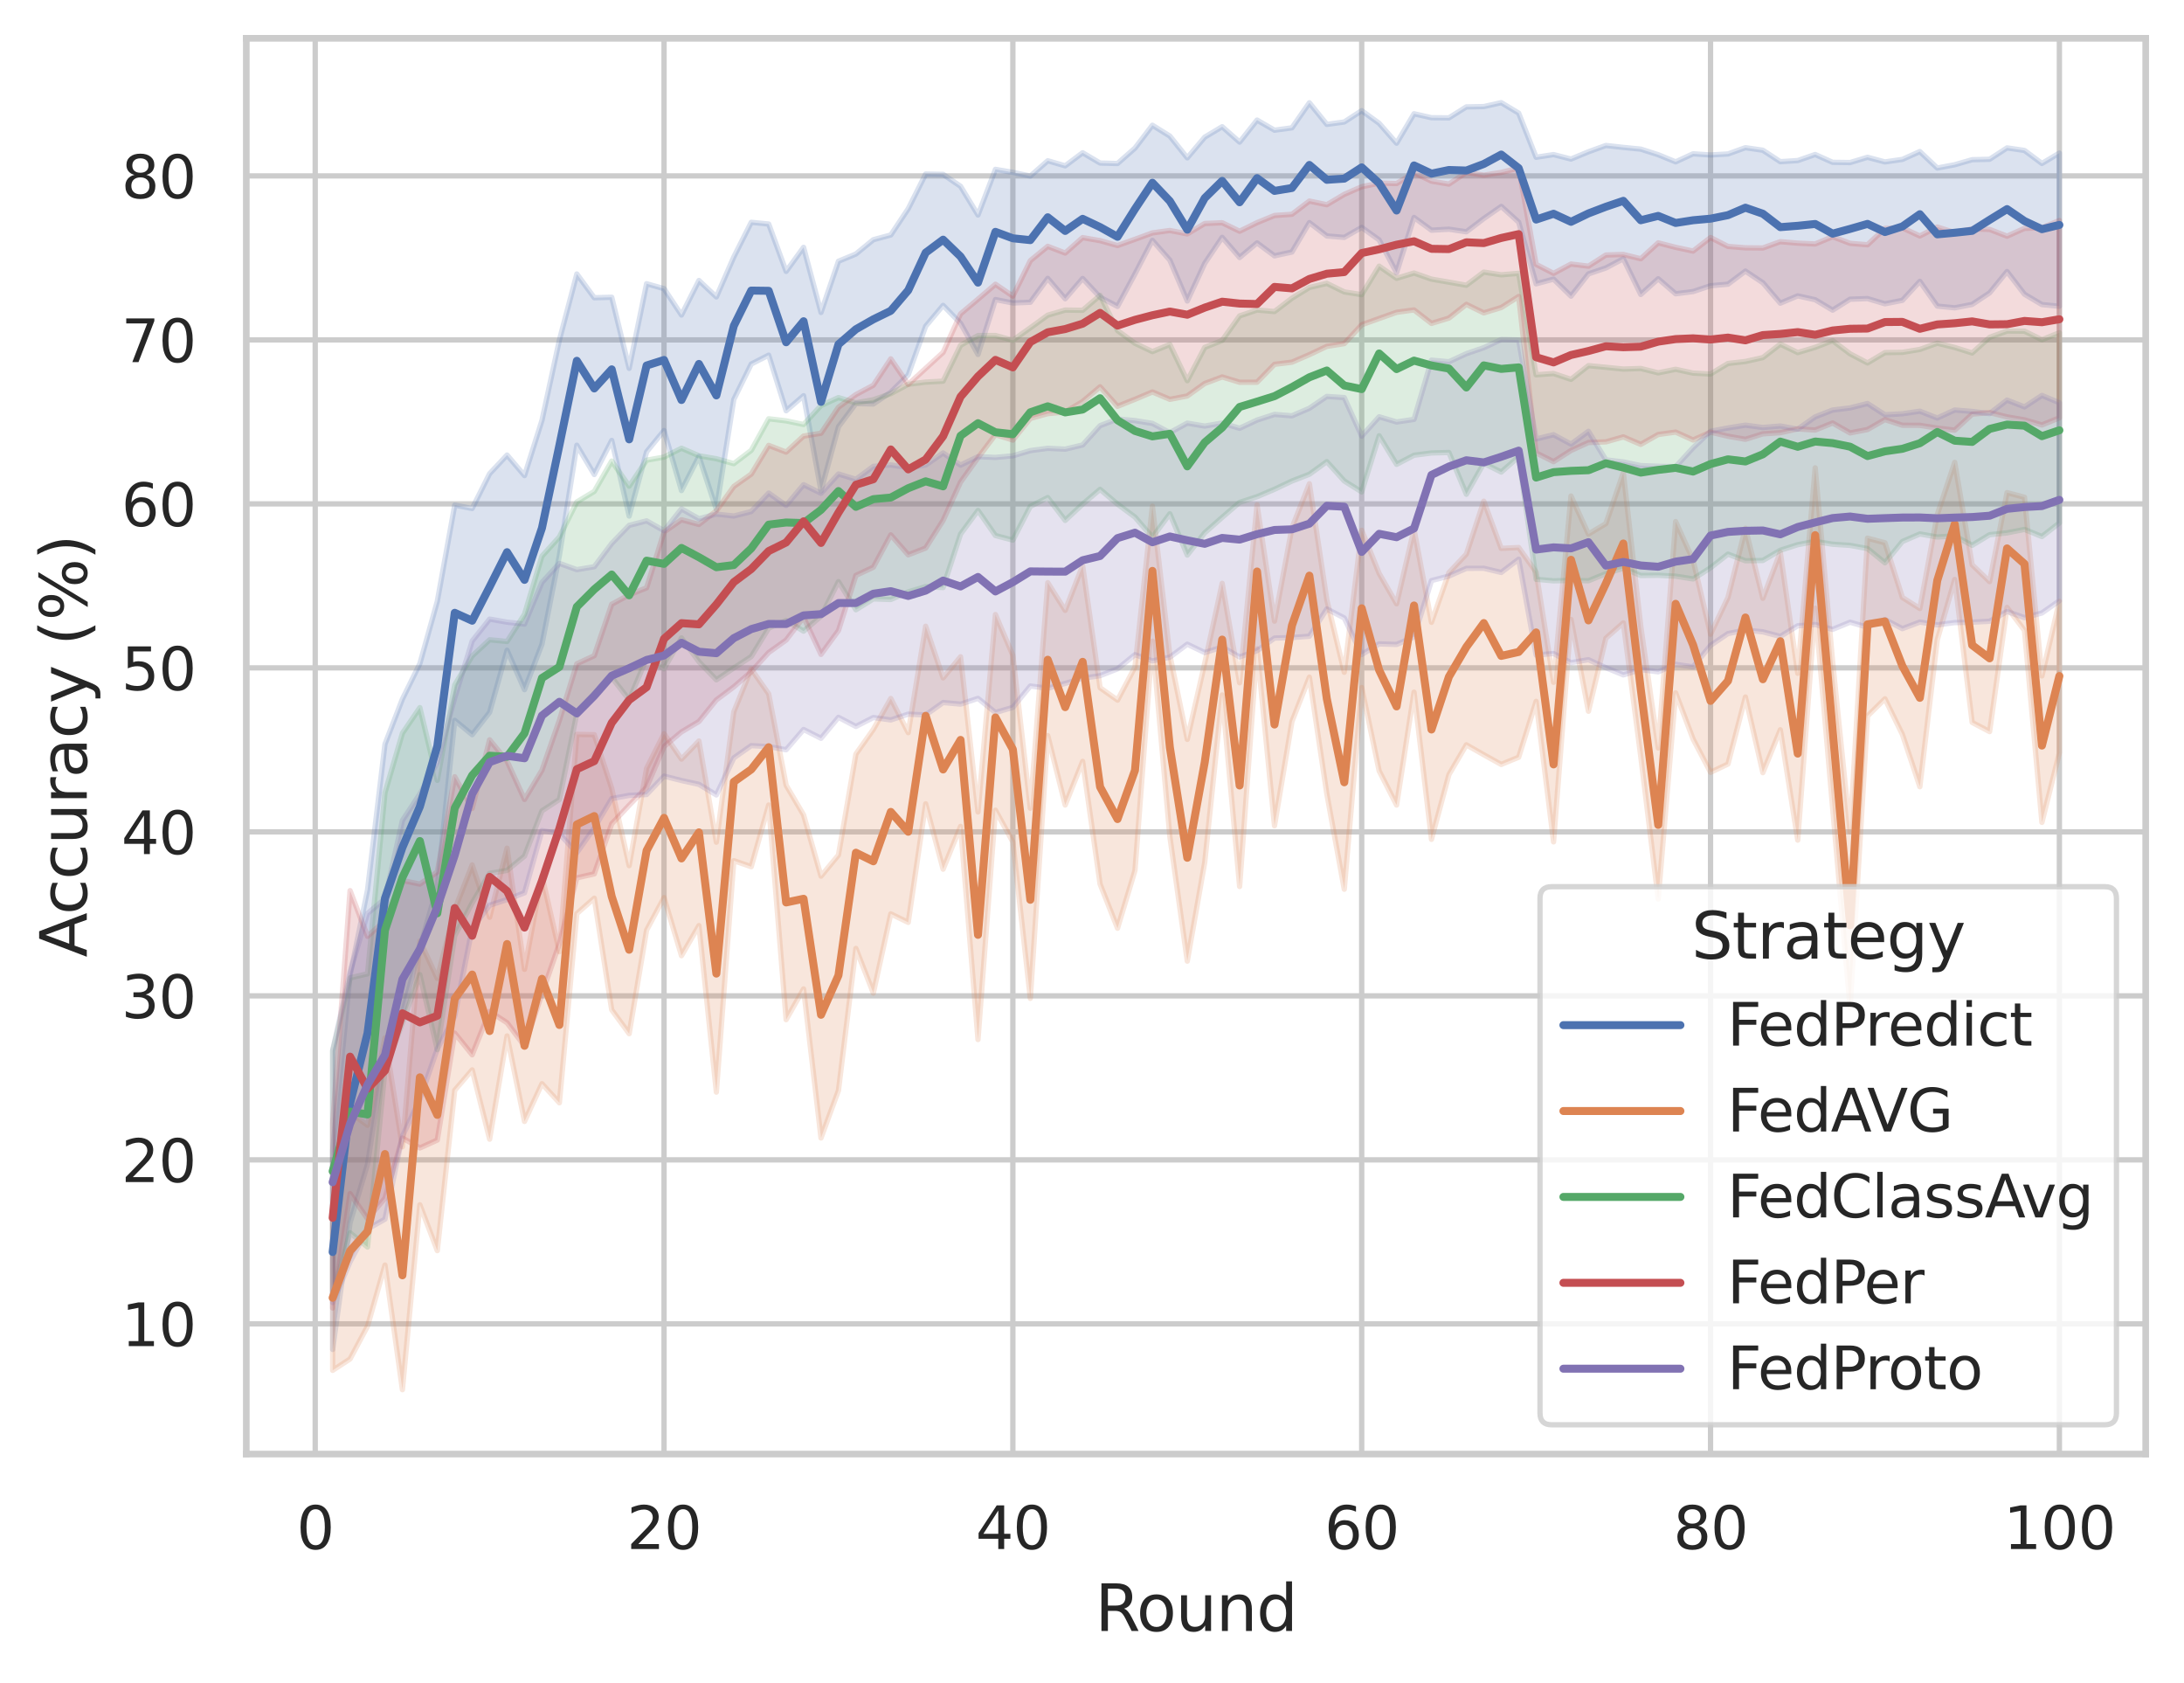 <?xml version="1.0" encoding="utf-8" standalone="no"?>
<!DOCTYPE svg PUBLIC "-//W3C//DTD SVG 1.1//EN"
  "http://www.w3.org/Graphics/SVG/1.1/DTD/svg11.dtd">
<svg xmlns:xlink="http://www.w3.org/1999/xlink" width="410.631pt" height="316.272pt" viewBox="0 0 410.631 316.272" xmlns="http://www.w3.org/2000/svg" version="1.1">
 <defs>
  <style type="text/css">*{stroke-linejoin: round; stroke-linecap: butt}</style>
 </defs>
 <g id="figure_1">
  <g id="patch_1">
   <path d="M 0 316.272 
L 410.631 316.272 
L 410.631 0 
L 0 0 
z
" style="fill: #ffffff"/>
  </g>
  <g id="axes_1">
   <g id="patch_2">
    <path d="M 46.311 273.312 
L 403.431 273.312 
L 403.431 7.2 
L 46.311 7.2 
z
" style="fill: #ffffff"/>
   </g>
   <g id="matplotlib.axis_1">
    <g id="xtick_1">
     <g id="line2d_1">
      <path d="M 59.265 273.312 
L 59.265 7.2 
" clip-path="url(#pcb4dbfb483)" style="fill: none; stroke: #cccccc; stroke-linecap: round"/>
     </g>
     <g id="text_1">
      <!-- 0 -->
      <g style="fill: #262626" transform="translate(55.765 291.17) scale(0.11 -0.11)">
       <defs>
        <path id="DejaVuSans-30" d="M 2034 4250 
Q 1547 4250 1301 3770 
Q 1056 3291 1056 2328 
Q 1056 1369 1301 889 
Q 1547 409 2034 409 
Q 2525 409 2770 889 
Q 3016 1369 3016 2328 
Q 3016 3291 2770 3770 
Q 2525 4250 2034 4250 
z
M 2034 4750 
Q 2819 4750 3233 4129 
Q 3647 3509 3647 2328 
Q 3647 1150 3233 529 
Q 2819 -91 2034 -91 
Q 1250 -91 836 529 
Q 422 1150 422 2328 
Q 422 3509 836 4129 
Q 1250 4750 2034 4750 
z
" transform="scale(0.016)"/>
       </defs>
       <use xlink:href="#DejaVuSans-30"/>
      </g>
     </g>
    </g>
    <g id="xtick_2">
     <g id="line2d_2">
      <path d="M 124.851 273.312 
L 124.851 7.2 
" clip-path="url(#pcb4dbfb483)" style="fill: none; stroke: #cccccc; stroke-linecap: round"/>
     </g>
     <g id="text_2">
      <!-- 20 -->
      <g style="fill: #262626" transform="translate(117.853 291.17) scale(0.11 -0.11)">
       <defs>
        <path id="DejaVuSans-32" d="M 1228 531 
L 3431 531 
L 3431 0 
L 469 0 
L 469 531 
Q 828 903 1448 1529 
Q 2069 2156 2228 2338 
Q 2531 2678 2651 2914 
Q 2772 3150 2772 3378 
Q 2772 3750 2511 3984 
Q 2250 4219 1831 4219 
Q 1534 4219 1204 4116 
Q 875 4013 500 3803 
L 500 4441 
Q 881 4594 1212 4672 
Q 1544 4750 1819 4750 
Q 2544 4750 2975 4387 
Q 3406 4025 3406 3419 
Q 3406 3131 3298 2873 
Q 3191 2616 2906 2266 
Q 2828 2175 2409 1742 
Q 1991 1309 1228 531 
z
" transform="scale(0.016)"/>
       </defs>
       <use xlink:href="#DejaVuSans-32"/>
       <use xlink:href="#DejaVuSans-30" x="63.623"/>
      </g>
     </g>
    </g>
    <g id="xtick_3">
     <g id="line2d_3">
      <path d="M 190.438 273.312 
L 190.438 7.2 
" clip-path="url(#pcb4dbfb483)" style="fill: none; stroke: #cccccc; stroke-linecap: round"/>
     </g>
     <g id="text_3">
      <!-- 40 -->
      <g style="fill: #262626" transform="translate(183.439 291.17) scale(0.11 -0.11)">
       <defs>
        <path id="DejaVuSans-34" d="M 2419 4116 
L 825 1625 
L 2419 1625 
L 2419 4116 
z
M 2253 4666 
L 3047 4666 
L 3047 1625 
L 3713 1625 
L 3713 1100 
L 3047 1100 
L 3047 0 
L 2419 0 
L 2419 1100 
L 313 1100 
L 313 1709 
L 2253 4666 
z
" transform="scale(0.016)"/>
       </defs>
       <use xlink:href="#DejaVuSans-34"/>
       <use xlink:href="#DejaVuSans-30" x="63.623"/>
      </g>
     </g>
    </g>
    <g id="xtick_4">
     <g id="line2d_4">
      <path d="M 256.025 273.312 
L 256.025 7.2 
" clip-path="url(#pcb4dbfb483)" style="fill: none; stroke: #cccccc; stroke-linecap: round"/>
     </g>
     <g id="text_4">
      <!-- 60 -->
      <g style="fill: #262626" transform="translate(249.026 291.17) scale(0.11 -0.11)">
       <defs>
        <path id="DejaVuSans-36" d="M 2113 2584 
Q 1688 2584 1439 2293 
Q 1191 2003 1191 1497 
Q 1191 994 1439 701 
Q 1688 409 2113 409 
Q 2538 409 2786 701 
Q 3034 994 3034 1497 
Q 3034 2003 2786 2293 
Q 2538 2584 2113 2584 
z
M 3366 4563 
L 3366 3988 
Q 3128 4100 2886 4159 
Q 2644 4219 2406 4219 
Q 1781 4219 1451 3797 
Q 1122 3375 1075 2522 
Q 1259 2794 1537 2939 
Q 1816 3084 2150 3084 
Q 2853 3084 3261 2657 
Q 3669 2231 3669 1497 
Q 3669 778 3244 343 
Q 2819 -91 2113 -91 
Q 1303 -91 875 529 
Q 447 1150 447 2328 
Q 447 3434 972 4092 
Q 1497 4750 2381 4750 
Q 2619 4750 2861 4703 
Q 3103 4656 3366 4563 
z
" transform="scale(0.016)"/>
       </defs>
       <use xlink:href="#DejaVuSans-36"/>
       <use xlink:href="#DejaVuSans-30" x="63.623"/>
      </g>
     </g>
    </g>
    <g id="xtick_5">
     <g id="line2d_5">
      <path d="M 321.612 273.312 
L 321.612 7.2 
" clip-path="url(#pcb4dbfb483)" style="fill: none; stroke: #cccccc; stroke-linecap: round"/>
     </g>
     <g id="text_5">
      <!-- 80 -->
      <g style="fill: #262626" transform="translate(314.613 291.17) scale(0.11 -0.11)">
       <defs>
        <path id="DejaVuSans-38" d="M 2034 2216 
Q 1584 2216 1326 1975 
Q 1069 1734 1069 1313 
Q 1069 891 1326 650 
Q 1584 409 2034 409 
Q 2484 409 2743 651 
Q 3003 894 3003 1313 
Q 3003 1734 2745 1975 
Q 2488 2216 2034 2216 
z
M 1403 2484 
Q 997 2584 770 2862 
Q 544 3141 544 3541 
Q 544 4100 942 4425 
Q 1341 4750 2034 4750 
Q 2731 4750 3128 4425 
Q 3525 4100 3525 3541 
Q 3525 3141 3298 2862 
Q 3072 2584 2669 2484 
Q 3125 2378 3379 2068 
Q 3634 1759 3634 1313 
Q 3634 634 3220 271 
Q 2806 -91 2034 -91 
Q 1263 -91 848 271 
Q 434 634 434 1313 
Q 434 1759 690 2068 
Q 947 2378 1403 2484 
z
M 1172 3481 
Q 1172 3119 1398 2916 
Q 1625 2713 2034 2713 
Q 2441 2713 2670 2916 
Q 2900 3119 2900 3481 
Q 2900 3844 2670 4047 
Q 2441 4250 2034 4250 
Q 1625 4250 1398 4047 
Q 1172 3844 1172 3481 
z
" transform="scale(0.016)"/>
       </defs>
       <use xlink:href="#DejaVuSans-38"/>
       <use xlink:href="#DejaVuSans-30" x="63.623"/>
      </g>
     </g>
    </g>
    <g id="xtick_6">
     <g id="line2d_6">
      <path d="M 387.199 273.312 
L 387.199 7.2 
" clip-path="url(#pcb4dbfb483)" style="fill: none; stroke: #cccccc; stroke-linecap: round"/>
     </g>
     <g id="text_6">
      <!-- 100 -->
      <g style="fill: #262626" transform="translate(376.7 291.17) scale(0.11 -0.11)">
       <defs>
        <path id="DejaVuSans-31" d="M 794 531 
L 1825 531 
L 1825 4091 
L 703 3866 
L 703 4441 
L 1819 4666 
L 2450 4666 
L 2450 531 
L 3481 531 
L 3481 0 
L 794 0 
L 794 531 
z
" transform="scale(0.016)"/>
       </defs>
       <use xlink:href="#DejaVuSans-31"/>
       <use xlink:href="#DejaVuSans-30" x="63.623"/>
       <use xlink:href="#DejaVuSans-30" x="127.246"/>
      </g>
     </g>
    </g>
    <g id="text_7">
     <!-- Round -->
     <g style="fill: #262626" transform="translate(205.887 306.576) scale(0.12 -0.12)">
      <defs>
       <path id="DejaVuSans-52" d="M 2841 2188 
Q 3044 2119 3236 1894 
Q 3428 1669 3622 1275 
L 4263 0 
L 3584 0 
L 2988 1197 
Q 2756 1666 2539 1819 
Q 2322 1972 1947 1972 
L 1259 1972 
L 1259 0 
L 628 0 
L 628 4666 
L 2053 4666 
Q 2853 4666 3247 4331 
Q 3641 3997 3641 3322 
Q 3641 2881 3436 2590 
Q 3231 2300 2841 2188 
z
M 1259 4147 
L 1259 2491 
L 2053 2491 
Q 2509 2491 2742 2702 
Q 2975 2913 2975 3322 
Q 2975 3731 2742 3939 
Q 2509 4147 2053 4147 
L 1259 4147 
z
" transform="scale(0.016)"/>
       <path id="DejaVuSans-6f" d="M 1959 3097 
Q 1497 3097 1228 2736 
Q 959 2375 959 1747 
Q 959 1119 1226 758 
Q 1494 397 1959 397 
Q 2419 397 2687 759 
Q 2956 1122 2956 1747 
Q 2956 2369 2687 2733 
Q 2419 3097 1959 3097 
z
M 1959 3584 
Q 2709 3584 3137 3096 
Q 3566 2609 3566 1747 
Q 3566 888 3137 398 
Q 2709 -91 1959 -91 
Q 1206 -91 779 398 
Q 353 888 353 1747 
Q 353 2609 779 3096 
Q 1206 3584 1959 3584 
z
" transform="scale(0.016)"/>
       <path id="DejaVuSans-75" d="M 544 1381 
L 544 3500 
L 1119 3500 
L 1119 1403 
Q 1119 906 1312 657 
Q 1506 409 1894 409 
Q 2359 409 2629 706 
Q 2900 1003 2900 1516 
L 2900 3500 
L 3475 3500 
L 3475 0 
L 2900 0 
L 2900 538 
Q 2691 219 2414 64 
Q 2138 -91 1772 -91 
Q 1169 -91 856 284 
Q 544 659 544 1381 
z
M 1991 3584 
L 1991 3584 
z
" transform="scale(0.016)"/>
       <path id="DejaVuSans-6e" d="M 3513 2113 
L 3513 0 
L 2938 0 
L 2938 2094 
Q 2938 2591 2744 2837 
Q 2550 3084 2163 3084 
Q 1697 3084 1428 2787 
Q 1159 2491 1159 1978 
L 1159 0 
L 581 0 
L 581 3500 
L 1159 3500 
L 1159 2956 
Q 1366 3272 1645 3428 
Q 1925 3584 2291 3584 
Q 2894 3584 3203 3211 
Q 3513 2838 3513 2113 
z
" transform="scale(0.016)"/>
       <path id="DejaVuSans-64" d="M 2906 2969 
L 2906 4863 
L 3481 4863 
L 3481 0 
L 2906 0 
L 2906 525 
Q 2725 213 2448 61 
Q 2172 -91 1784 -91 
Q 1150 -91 751 415 
Q 353 922 353 1747 
Q 353 2572 751 3078 
Q 1150 3584 1784 3584 
Q 2172 3584 2448 3432 
Q 2725 3281 2906 2969 
z
M 947 1747 
Q 947 1113 1208 752 
Q 1469 391 1925 391 
Q 2381 391 2643 752 
Q 2906 1113 2906 1747 
Q 2906 2381 2643 2742 
Q 2381 3103 1925 3103 
Q 1469 3103 1208 2742 
Q 947 2381 947 1747 
z
" transform="scale(0.016)"/>
      </defs>
      <use xlink:href="#DejaVuSans-52"/>
      <use xlink:href="#DejaVuSans-6f" x="64.982"/>
      <use xlink:href="#DejaVuSans-75" x="126.164"/>
      <use xlink:href="#DejaVuSans-6e" x="189.543"/>
      <use xlink:href="#DejaVuSans-64" x="252.922"/>
     </g>
    </g>
   </g>
   <g id="matplotlib.axis_2">
    <g id="ytick_1">
     <g id="line2d_7">
      <path d="M 46.311 248.841 
L 403.431 248.841 
" clip-path="url(#pcb4dbfb483)" style="fill: none; stroke: #cccccc; stroke-linecap: round"/>
     </g>
     <g id="text_8">
      <!-- 10 -->
      <g style="fill: #262626" transform="translate(22.814 253.02) scale(0.11 -0.11)">
       <use xlink:href="#DejaVuSans-31"/>
       <use xlink:href="#DejaVuSans-30" x="63.623"/>
      </g>
     </g>
    </g>
    <g id="ytick_2">
     <g id="line2d_8">
      <path d="M 46.311 218.016 
L 403.431 218.016 
" clip-path="url(#pcb4dbfb483)" style="fill: none; stroke: #cccccc; stroke-linecap: round"/>
     </g>
     <g id="text_9">
      <!-- 20 -->
      <g style="fill: #262626" transform="translate(22.814 222.195) scale(0.11 -0.11)">
       <use xlink:href="#DejaVuSans-32"/>
       <use xlink:href="#DejaVuSans-30" x="63.623"/>
      </g>
     </g>
    </g>
    <g id="ytick_3">
     <g id="line2d_9">
      <path d="M 46.311 187.191 
L 403.431 187.191 
" clip-path="url(#pcb4dbfb483)" style="fill: none; stroke: #cccccc; stroke-linecap: round"/>
     </g>
     <g id="text_10">
      <!-- 30 -->
      <g style="fill: #262626" transform="translate(22.814 191.37) scale(0.11 -0.11)">
       <defs>
        <path id="DejaVuSans-33" d="M 2597 2516 
Q 3050 2419 3304 2112 
Q 3559 1806 3559 1356 
Q 3559 666 3084 287 
Q 2609 -91 1734 -91 
Q 1441 -91 1130 -33 
Q 819 25 488 141 
L 488 750 
Q 750 597 1062 519 
Q 1375 441 1716 441 
Q 2309 441 2620 675 
Q 2931 909 2931 1356 
Q 2931 1769 2642 2001 
Q 2353 2234 1838 2234 
L 1294 2234 
L 1294 2753 
L 1863 2753 
Q 2328 2753 2575 2939 
Q 2822 3125 2822 3475 
Q 2822 3834 2567 4026 
Q 2313 4219 1838 4219 
Q 1578 4219 1281 4162 
Q 984 4106 628 3988 
L 628 4550 
Q 988 4650 1302 4700 
Q 1616 4750 1894 4750 
Q 2613 4750 3031 4423 
Q 3450 4097 3450 3541 
Q 3450 3153 3228 2886 
Q 3006 2619 2597 2516 
z
" transform="scale(0.016)"/>
       </defs>
       <use xlink:href="#DejaVuSans-33"/>
       <use xlink:href="#DejaVuSans-30" x="63.623"/>
      </g>
     </g>
    </g>
    <g id="ytick_4">
     <g id="line2d_10">
      <path d="M 46.311 156.366 
L 403.431 156.366 
" clip-path="url(#pcb4dbfb483)" style="fill: none; stroke: #cccccc; stroke-linecap: round"/>
     </g>
     <g id="text_11">
      <!-- 40 -->
      <g style="fill: #262626" transform="translate(22.814 160.545) scale(0.11 -0.11)">
       <use xlink:href="#DejaVuSans-34"/>
       <use xlink:href="#DejaVuSans-30" x="63.623"/>
      </g>
     </g>
    </g>
    <g id="ytick_5">
     <g id="line2d_11">
      <path d="M 46.311 125.541 
L 403.431 125.541 
" clip-path="url(#pcb4dbfb483)" style="fill: none; stroke: #cccccc; stroke-linecap: round"/>
     </g>
     <g id="text_12">
      <!-- 50 -->
      <g style="fill: #262626" transform="translate(22.814 129.72) scale(0.11 -0.11)">
       <defs>
        <path id="DejaVuSans-35" d="M 691 4666 
L 3169 4666 
L 3169 4134 
L 1269 4134 
L 1269 2991 
Q 1406 3038 1543 3061 
Q 1681 3084 1819 3084 
Q 2600 3084 3056 2656 
Q 3513 2228 3513 1497 
Q 3513 744 3044 326 
Q 2575 -91 1722 -91 
Q 1428 -91 1123 -41 
Q 819 9 494 109 
L 494 744 
Q 775 591 1075 516 
Q 1375 441 1709 441 
Q 2250 441 2565 725 
Q 2881 1009 2881 1497 
Q 2881 1984 2565 2268 
Q 2250 2553 1709 2553 
Q 1456 2553 1204 2497 
Q 953 2441 691 2322 
L 691 4666 
z
" transform="scale(0.016)"/>
       </defs>
       <use xlink:href="#DejaVuSans-35"/>
       <use xlink:href="#DejaVuSans-30" x="63.623"/>
      </g>
     </g>
    </g>
    <g id="ytick_6">
     <g id="line2d_12">
      <path d="M 46.311 94.716 
L 403.431 94.716 
" clip-path="url(#pcb4dbfb483)" style="fill: none; stroke: #cccccc; stroke-linecap: round"/>
     </g>
     <g id="text_13">
      <!-- 60 -->
      <g style="fill: #262626" transform="translate(22.814 98.895) scale(0.11 -0.11)">
       <use xlink:href="#DejaVuSans-36"/>
       <use xlink:href="#DejaVuSans-30" x="63.623"/>
      </g>
     </g>
    </g>
    <g id="ytick_7">
     <g id="line2d_13">
      <path d="M 46.311 63.891 
L 403.431 63.891 
" clip-path="url(#pcb4dbfb483)" style="fill: none; stroke: #cccccc; stroke-linecap: round"/>
     </g>
     <g id="text_14">
      <!-- 70 -->
      <g style="fill: #262626" transform="translate(22.814 68.07) scale(0.11 -0.11)">
       <defs>
        <path id="DejaVuSans-37" d="M 525 4666 
L 3525 4666 
L 3525 4397 
L 1831 0 
L 1172 0 
L 2766 4134 
L 525 4134 
L 525 4666 
z
" transform="scale(0.016)"/>
       </defs>
       <use xlink:href="#DejaVuSans-37"/>
       <use xlink:href="#DejaVuSans-30" x="63.623"/>
      </g>
     </g>
    </g>
    <g id="ytick_8">
     <g id="line2d_14">
      <path d="M 46.311 33.066 
L 403.431 33.066 
" clip-path="url(#pcb4dbfb483)" style="fill: none; stroke: #cccccc; stroke-linecap: round"/>
     </g>
     <g id="text_15">
      <!-- 80 -->
      <g style="fill: #262626" transform="translate(22.814 37.245) scale(0.11 -0.11)">
       <use xlink:href="#DejaVuSans-38"/>
       <use xlink:href="#DejaVuSans-30" x="63.623"/>
      </g>
     </g>
    </g>
    <g id="text_16">
     <!-- Accuracy (%) -->
     <g style="fill: #262626" transform="translate(16.318 179.939) rotate(-90) scale(0.12 -0.12)">
      <defs>
       <path id="DejaVuSans-41" d="M 2188 4044 
L 1331 1722 
L 3047 1722 
L 2188 4044 
z
M 1831 4666 
L 2547 4666 
L 4325 0 
L 3669 0 
L 3244 1197 
L 1141 1197 
L 716 0 
L 50 0 
L 1831 4666 
z
" transform="scale(0.016)"/>
       <path id="DejaVuSans-63" d="M 3122 3366 
L 3122 2828 
Q 2878 2963 2633 3030 
Q 2388 3097 2138 3097 
Q 1578 3097 1268 2742 
Q 959 2388 959 1747 
Q 959 1106 1268 751 
Q 1578 397 2138 397 
Q 2388 397 2633 464 
Q 2878 531 3122 666 
L 3122 134 
Q 2881 22 2623 -34 
Q 2366 -91 2075 -91 
Q 1284 -91 818 406 
Q 353 903 353 1747 
Q 353 2603 823 3093 
Q 1294 3584 2113 3584 
Q 2378 3584 2631 3529 
Q 2884 3475 3122 3366 
z
" transform="scale(0.016)"/>
       <path id="DejaVuSans-72" d="M 2631 2963 
Q 2534 3019 2420 3045 
Q 2306 3072 2169 3072 
Q 1681 3072 1420 2755 
Q 1159 2438 1159 1844 
L 1159 0 
L 581 0 
L 581 3500 
L 1159 3500 
L 1159 2956 
Q 1341 3275 1631 3429 
Q 1922 3584 2338 3584 
Q 2397 3584 2469 3576 
Q 2541 3569 2628 3553 
L 2631 2963 
z
" transform="scale(0.016)"/>
       <path id="DejaVuSans-61" d="M 2194 1759 
Q 1497 1759 1228 1600 
Q 959 1441 959 1056 
Q 959 750 1161 570 
Q 1363 391 1709 391 
Q 2188 391 2477 730 
Q 2766 1069 2766 1631 
L 2766 1759 
L 2194 1759 
z
M 3341 1997 
L 3341 0 
L 2766 0 
L 2766 531 
Q 2569 213 2275 61 
Q 1981 -91 1556 -91 
Q 1019 -91 701 211 
Q 384 513 384 1019 
Q 384 1609 779 1909 
Q 1175 2209 1959 2209 
L 2766 2209 
L 2766 2266 
Q 2766 2663 2505 2880 
Q 2244 3097 1772 3097 
Q 1472 3097 1187 3025 
Q 903 2953 641 2809 
L 641 3341 
Q 956 3463 1253 3523 
Q 1550 3584 1831 3584 
Q 2591 3584 2966 3190 
Q 3341 2797 3341 1997 
z
" transform="scale(0.016)"/>
       <path id="DejaVuSans-79" d="M 2059 -325 
Q 1816 -950 1584 -1140 
Q 1353 -1331 966 -1331 
L 506 -1331 
L 506 -850 
L 844 -850 
Q 1081 -850 1212 -737 
Q 1344 -625 1503 -206 
L 1606 56 
L 191 3500 
L 800 3500 
L 1894 763 
L 2988 3500 
L 3597 3500 
L 2059 -325 
z
" transform="scale(0.016)"/>
       <path id="DejaVuSans-20" transform="scale(0.016)"/>
       <path id="DejaVuSans-28" d="M 1984 4856 
Q 1566 4138 1362 3434 
Q 1159 2731 1159 2009 
Q 1159 1288 1364 580 
Q 1569 -128 1984 -844 
L 1484 -844 
Q 1016 -109 783 600 
Q 550 1309 550 2009 
Q 550 2706 781 3412 
Q 1013 4119 1484 4856 
L 1984 4856 
z
" transform="scale(0.016)"/>
       <path id="DejaVuSans-25" d="M 4653 2053 
Q 4381 2053 4226 1822 
Q 4072 1591 4072 1178 
Q 4072 772 4226 539 
Q 4381 306 4653 306 
Q 4919 306 5073 539 
Q 5228 772 5228 1178 
Q 5228 1588 5073 1820 
Q 4919 2053 4653 2053 
z
M 4653 2450 
Q 5147 2450 5437 2106 
Q 5728 1763 5728 1178 
Q 5728 594 5436 251 
Q 5144 -91 4653 -91 
Q 4153 -91 3862 251 
Q 3572 594 3572 1178 
Q 3572 1766 3864 2108 
Q 4156 2450 4653 2450 
z
M 1428 4353 
Q 1159 4353 1004 4120 
Q 850 3888 850 3481 
Q 850 3069 1003 2837 
Q 1156 2606 1428 2606 
Q 1700 2606 1854 2837 
Q 2009 3069 2009 3481 
Q 2009 3884 1853 4118 
Q 1697 4353 1428 4353 
z
M 4250 4750 
L 4750 4750 
L 1831 -91 
L 1331 -91 
L 4250 4750 
z
M 1428 4750 
Q 1922 4750 2215 4408 
Q 2509 4066 2509 3481 
Q 2509 2891 2217 2550 
Q 1925 2209 1428 2209 
Q 931 2209 642 2551 
Q 353 2894 353 3481 
Q 353 4063 643 4406 
Q 934 4750 1428 4750 
z
" transform="scale(0.016)"/>
       <path id="DejaVuSans-29" d="M 513 4856 
L 1013 4856 
Q 1481 4119 1714 3412 
Q 1947 2706 1947 2009 
Q 1947 1309 1714 600 
Q 1481 -109 1013 -844 
L 513 -844 
Q 928 -128 1133 580 
Q 1338 1288 1338 2009 
Q 1338 2731 1133 3434 
Q 928 4138 513 4856 
z
" transform="scale(0.016)"/>
      </defs>
      <use xlink:href="#DejaVuSans-41"/>
      <use xlink:href="#DejaVuSans-63" x="66.658"/>
      <use xlink:href="#DejaVuSans-63" x="121.639"/>
      <use xlink:href="#DejaVuSans-75" x="176.619"/>
      <use xlink:href="#DejaVuSans-72" x="239.998"/>
      <use xlink:href="#DejaVuSans-61" x="281.111"/>
      <use xlink:href="#DejaVuSans-63" x="342.391"/>
      <use xlink:href="#DejaVuSans-79" x="397.371"/>
      <use xlink:href="#DejaVuSans-20" x="456.551"/>
      <use xlink:href="#DejaVuSans-28" x="488.338"/>
      <use xlink:href="#DejaVuSans-25" x="527.352"/>
      <use xlink:href="#DejaVuSans-29" x="622.371"/>
     </g>
    </g>
   </g>
   <g id="PolyCollection_1">
    <defs>
     <path id="mcda845540e" d="M 62.544 -99.961 
L 62.544 -62.615 
L 65.823 -86.44 
L 69.103 -97.456 
L 72.382 -118.612 
L 75.661 -125.787 
L 78.941 -138.194 
L 82.22 -149.634 
L 85.499 -180.871 
L 88.779 -178.177 
L 92.058 -182.384 
L 95.337 -194.047 
L 98.617 -186.638 
L 101.896 -195.184 
L 105.175 -211.832 
L 108.455 -232.587 
L 111.734 -227.081 
L 115.013 -233.489 
L 118.293 -219.268 
L 121.572 -231.343 
L 124.851 -235.348 
L 128.131 -224.06 
L 131.41 -230.483 
L 134.689 -220.528 
L 137.969 -241.185 
L 141.248 -247.845 
L 144.527 -249.515 
L 147.807 -239.063 
L 151.086 -241.892 
L 154.365 -224.018 
L 157.645 -236.046 
L 160.924 -240.418 
L 164.203 -240.338 
L 167.483 -242.553 
L 170.762 -245.811 
L 174.041 -254.955 
L 177.321 -258.868 
L 180.6 -255.504 
L 183.88 -249.643 
L 187.159 -259.963 
L 190.438 -259.321 
L 193.718 -259.457 
L 196.997 -263.944 
L 200.276 -260.116 
L 203.556 -263.928 
L 206.835 -260.41 
L 210.114 -258.677 
L 213.394 -264.787 
L 216.673 -271.091 
L 219.952 -267.371 
L 223.232 -259.691 
L 226.511 -266.775 
L 229.79 -271.653 
L 233.07 -267.868 
L 236.349 -270.618 
L 239.628 -268.18 
L 242.908 -268.9 
L 246.187 -274.431 
L 249.466 -271.919 
L 252.746 -271.648 
L 256.025 -273.527 
L 259.304 -271.179 
L 262.584 -265.018 
L 265.863 -275.397 
L 269.142 -273.004 
L 272.422 -273.189 
L 275.701 -272.702 
L 278.98 -275.194 
L 282.26 -277.478 
L 285.539 -274.519 
L 288.818 -262.923 
L 292.098 -263.807 
L 295.377 -260.605 
L 298.656 -264.794 
L 301.936 -265.902 
L 305.215 -267.639 
L 308.494 -260.919 
L 311.774 -263.877 
L 315.053 -261.052 
L 318.332 -261.47 
L 321.612 -262.568 
L 324.891 -262.853 
L 328.17 -265.314 
L 331.45 -263.126 
L 334.729 -259.286 
L 338.008 -260.661 
L 341.288 -259.932 
L 344.567 -257.976 
L 347.846 -260.029 
L 351.126 -260.146 
L 354.405 -259.17 
L 357.684 -259.817 
L 360.964 -263.385 
L 364.243 -258.734 
L 367.522 -258.412 
L 370.802 -259.046 
L 374.081 -261.223 
L 377.361 -265.235 
L 380.64 -260.966 
L 383.919 -259.021 
L 387.199 -258.707 
L 387.199 -287.496 
L 387.199 -287.496 
L 383.919 -285.546 
L 380.64 -287.993 
L 377.361 -288.471 
L 374.081 -286.336 
L 370.802 -286.255 
L 367.522 -285.305 
L 364.243 -284.689 
L 360.964 -287.786 
L 357.684 -286.31 
L 354.405 -285.836 
L 351.126 -286.707 
L 347.846 -285.718 
L 344.567 -285.759 
L 341.288 -287.232 
L 338.008 -286.094 
L 334.729 -285.882 
L 331.45 -288.032 
L 328.17 -288.513 
L 324.891 -287.334 
L 321.612 -287.14 
L 318.332 -287.364 
L 315.053 -285.848 
L 311.774 -287.192 
L 308.494 -288.24 
L 305.215 -288.567 
L 301.936 -288.928 
L 298.656 -287.742 
L 295.377 -286.376 
L 292.098 -287.213 
L 288.818 -286.711 
L 285.539 -295.007 
L 282.26 -296.976 
L 278.98 -296.241 
L 275.701 -296.18 
L 272.422 -294.119 
L 269.142 -294.147 
L 265.863 -294.888 
L 262.584 -289.356 
L 259.304 -293.095 
L 256.025 -295.471 
L 252.746 -293.342 
L 249.466 -292.893 
L 246.187 -296.956 
L 242.908 -292.244 
L 239.628 -291.8 
L 236.349 -293.703 
L 233.07 -289.56 
L 229.79 -292.457 
L 226.511 -290.49 
L 223.232 -286.597 
L 219.952 -290.694 
L 216.673 -292.731 
L 213.394 -288.424 
L 210.114 -285.537 
L 206.835 -285.623 
L 203.556 -287.558 
L 200.276 -285.103 
L 196.997 -286.052 
L 193.718 -283.17 
L 190.438 -283.878 
L 187.159 -284.435 
L 183.88 -275.856 
L 180.6 -281.257 
L 177.321 -283.496 
L 174.041 -283.555 
L 170.762 -277.039 
L 167.483 -272.103 
L 164.203 -271.213 
L 160.924 -268.526 
L 157.645 -267.164 
L 154.365 -257.534 
L 151.086 -269.781 
L 147.807 -265.258 
L 144.527 -274.161 
L 141.248 -274.484 
L 137.969 -267.974 
L 134.689 -260.459 
L 131.41 -263.549 
L 128.131 -257.054 
L 124.851 -262.01 
L 121.572 -262.944 
L 118.293 -247.031 
L 115.013 -260.4 
L 111.734 -260.307 
L 108.455 -264.771 
L 105.175 -252.346 
L 101.896 -237.242 
L 98.617 -226.875 
L 95.337 -230.74 
L 92.058 -227.236 
L 88.779 -220.693 
L 85.499 -221.324 
L 82.22 -203.24 
L 78.941 -191.534 
L 75.661 -184.872 
L 72.382 -176.395 
L 69.103 -149 
L 65.823 -132.979 
L 62.544 -99.961 
z
" style="stroke: #4c72b0; stroke-opacity: 0.2"/>
    </defs>
    <g clip-path="url(#pcb4dbfb483)">
     <use xlink:href="#mcda845540e" x="0" y="316.272" style="fill: #4c72b0; fill-opacity: 0.2; stroke: #4c72b0; stroke-opacity: 0.2"/>
    </g>
   </g>
   <g id="PolyCollection_2">
    <defs>
     <path id="me5ea134011" d="M 62.544 -88.88 
L 62.544 -58.691 
L 65.823 -60.833 
L 69.103 -66.996 
L 72.382 -78.484 
L 75.661 -55.056 
L 78.941 -89.813 
L 82.22 -81.189 
L 85.499 -111.336 
L 88.779 -115.171 
L 92.058 -102.14 
L 95.337 -121.551 
L 98.617 -105.479 
L 101.896 -112.569 
L 105.175 -108.987 
L 108.455 -144.547 
L 111.734 -147.437 
L 115.013 -126.457 
L 118.293 -121.972 
L 121.572 -141.444 
L 124.851 -147.55 
L 128.131 -136.629 
L 131.41 -142.295 
L 134.689 -110.991 
L 137.969 -154.491 
L 141.248 -153.362 
L 144.527 -164.956 
L 147.807 -124.608 
L 151.086 -130.388 
L 154.365 -102.37 
L 157.645 -111.298 
L 160.924 -137.997 
L 164.203 -129.602 
L 167.483 -144.494 
L 170.762 -142.893 
L 174.041 -165.183 
L 177.321 -152.893 
L 180.6 -160.936 
L 183.88 -120.872 
L 187.159 -163.986 
L 190.438 -158.014 
L 193.718 -128.614 
L 196.997 -178 
L 200.276 -164.955 
L 203.556 -173.159 
L 206.835 -150.095 
L 210.114 -141.793 
L 213.394 -152.64 
L 216.673 -195.749 
L 219.952 -159.044 
L 223.232 -135.61 
L 226.511 -154.173 
L 229.79 -185.642 
L 233.07 -149.636 
L 236.349 -194.319 
L 239.628 -161.061 
L 242.908 -180.644 
L 246.187 -188.99 
L 249.466 -167.052 
L 252.746 -149.125 
L 256.025 -187.036 
L 259.304 -171.369 
L 262.584 -164.947 
L 265.863 -186.166 
L 269.142 -158.505 
L 272.422 -170.661 
L 275.701 -176.269 
L 278.98 -174.4 
L 282.26 -172.584 
L 285.539 -173.941 
L 288.818 -184.438 
L 292.098 -158.029 
L 295.377 -199.836 
L 298.656 -182.578 
L 301.936 -196.312 
L 305.215 -199.192 
L 308.494 -174.067 
L 311.774 -147.275 
L 315.053 -186.039 
L 318.332 -177.349 
L 321.612 -171.102 
L 324.891 -172.658 
L 328.17 -185.259 
L 331.45 -171.036 
L 334.729 -179.091 
L 338.008 -158.351 
L 341.288 -201.945 
L 344.567 -164.434 
L 347.846 -126.848 
L 351.126 -181.68 
L 354.405 -184.917 
L 357.684 -178.226 
L 360.964 -168.391 
L 364.243 -196.014 
L 367.522 -207.35 
L 370.802 -180.479 
L 374.081 -178.755 
L 377.361 -202.096 
L 380.64 -197.77 
L 383.919 -161.689 
L 387.199 -174.772 
L 387.199 -203.248 
L 387.199 -203.248 
L 383.919 -189.218 
L 380.64 -222.804 
L 377.361 -223.676 
L 374.081 -206.95 
L 370.802 -210.109 
L 367.522 -229.354 
L 364.243 -219.543 
L 360.964 -201.89 
L 357.684 -203.971 
L 354.405 -214.245 
L 351.126 -215.114 
L 347.846 -159.92 
L 344.567 -191.902 
L 341.288 -228.331 
L 338.008 -189.714 
L 334.729 -212.467 
L 331.45 -203.809 
L 328.17 -216.979 
L 324.891 -203.974 
L 321.612 -197.059 
L 318.332 -210.984 
L 315.053 -218.229 
L 311.774 -175.674 
L 308.494 -198.57 
L 305.215 -227.412 
L 301.936 -217.852 
L 298.656 -215.885 
L 295.377 -223.034 
L 292.098 -188.021 
L 288.818 -208.743 
L 285.539 -213.355 
L 282.26 -213.195 
L 278.98 -222.062 
L 275.701 -212.116 
L 272.422 -208.639 
L 269.142 -199.299 
L 265.863 -216.792 
L 262.584 -202.778 
L 259.304 -208.486 
L 256.025 -216.599 
L 252.746 -189.906 
L 249.466 -203.533 
L 246.187 -225.347 
L 242.908 -217.059 
L 239.628 -199.522 
L 236.349 -221.377 
L 233.07 -187.932 
L 229.79 -206.624 
L 226.511 -191.6 
L 223.232 -177.297 
L 219.952 -193.13 
L 216.673 -221.143 
L 213.394 -190.878 
L 210.114 -184.669 
L 206.835 -186.998 
L 203.556 -209.938 
L 200.276 -201.542 
L 196.997 -206.744 
L 193.718 -164.357 
L 190.438 -193.094 
L 187.159 -200.757 
L 183.88 -163.65 
L 180.6 -192.82 
L 177.321 -188.854 
L 174.041 -198.558 
L 170.762 -178.556 
L 167.483 -184.975 
L 164.203 -179.17 
L 160.924 -174.531 
L 157.645 -155.556 
L 154.365 -151.581 
L 151.086 -163.096 
L 147.807 -168.672 
L 144.527 -185.842 
L 141.248 -190.526 
L 137.969 -182.466 
L 134.689 -157.966 
L 131.41 -176.989 
L 128.131 -173.587 
L 124.851 -178.363 
L 121.572 -171.85 
L 118.293 -153.557 
L 115.013 -168.078 
L 111.734 -178.173 
L 108.455 -178.23 
L 105.175 -137.379 
L 101.896 -151.663 
L 98.617 -134.07 
L 95.337 -156.839 
L 92.058 -143.86 
L 88.779 -153.693 
L 85.499 -145.329 
L 82.22 -132.37 
L 78.941 -139.388 
L 75.661 -100.707 
L 72.382 -121.181 
L 69.103 -104.776 
L 65.823 -107.138 
L 62.544 -88.88 
z
" style="stroke: #dd8452; stroke-opacity: 0.2"/>
    </defs>
    <g clip-path="url(#pcb4dbfb483)">
     <use xlink:href="#me5ea134011" x="0" y="316.272" style="fill: #dd8452; fill-opacity: 0.2; stroke: #dd8452; stroke-opacity: 0.2"/>
    </g>
   </g>
   <g id="PolyCollection_3">
    <defs>
     <path id="m51cb40fba1" d="M 62.544 -118.723 
L 62.544 -72.939 
L 65.823 -84.538 
L 69.103 -81.87 
L 72.382 -115.095 
L 75.661 -123.989 
L 78.941 -133.074 
L 82.22 -118.97 
L 85.499 -140.373 
L 88.779 -146.548 
L 92.058 -152.111 
L 95.337 -152.661 
L 98.617 -155.351 
L 101.896 -163.857 
L 105.175 -166.002 
L 108.455 -182.172 
L 111.734 -185.932 
L 115.013 -188.941 
L 118.293 -184.73 
L 121.572 -192.5 
L 124.851 -190.561 
L 128.131 -196.359 
L 131.41 -191.883 
L 134.689 -188.482 
L 137.969 -190.713 
L 141.248 -192.854 
L 144.527 -198.197 
L 147.807 -199.638 
L 151.086 -197.637 
L 154.365 -200.438 
L 157.645 -206.945 
L 160.924 -201.659 
L 164.203 -203.7 
L 167.483 -203.584 
L 170.762 -205.008 
L 174.041 -206.011 
L 177.321 -205.827 
L 180.6 -215.879 
L 183.88 -220.322 
L 187.159 -215.614 
L 190.438 -214.74 
L 193.718 -221.086 
L 196.997 -222.745 
L 200.276 -218.456 
L 203.556 -221.506 
L 206.835 -224.293 
L 210.114 -221.51 
L 213.394 -219.078 
L 216.673 -215.288 
L 219.952 -219.697 
L 223.232 -211.937 
L 226.511 -216.13 
L 229.79 -219.021 
L 233.07 -221.84 
L 236.349 -222.904 
L 239.628 -224.302 
L 242.908 -225.854 
L 246.187 -227.126 
L 249.466 -229.499 
L 252.746 -225.865 
L 256.025 -223.806 
L 259.304 -234.364 
L 262.584 -228.988 
L 265.863 -230.702 
L 269.142 -231.129 
L 272.422 -231.215 
L 275.701 -223.367 
L 278.98 -229.192 
L 282.26 -227.538 
L 285.539 -230.418 
L 288.818 -207.38 
L 292.098 -207.095 
L 295.377 -207.177 
L 298.656 -207.105 
L 301.936 -208.445 
L 305.215 -209.466 
L 308.494 -208.097 
L 311.774 -208.134 
L 315.053 -207.965 
L 318.332 -207.45 
L 321.612 -209.551 
L 324.891 -212.114 
L 328.17 -210.867 
L 331.45 -210.919 
L 334.729 -212.84 
L 338.008 -213.889 
L 341.288 -214.51 
L 344.567 -213.973 
L 347.846 -213.758 
L 351.126 -213.156 
L 354.405 -210.476 
L 357.684 -214.488 
L 360.964 -215.904 
L 364.243 -215.333 
L 367.522 -215.537 
L 370.802 -213.776 
L 374.081 -215.763 
L 377.361 -216.111 
L 380.64 -216.759 
L 383.919 -215.42 
L 387.199 -217.973 
L 387.199 -253.732 
L 387.199 -253.732 
L 383.919 -252.409 
L 380.64 -254.025 
L 377.361 -254.049 
L 374.081 -252.863 
L 370.802 -249.925 
L 367.522 -250.957 
L 364.243 -251.763 
L 360.964 -250.587 
L 357.684 -250.044 
L 354.405 -249.997 
L 351.126 -248.048 
L 347.846 -249.77 
L 344.567 -252.248 
L 341.288 -250.983 
L 338.008 -249.998 
L 334.729 -251.588 
L 331.45 -249.055 
L 328.17 -248.326 
L 324.891 -247.949 
L 321.612 -245.972 
L 318.332 -246.141 
L 315.053 -246.857 
L 311.774 -246.189 
L 308.494 -247.008 
L 305.215 -246.9 
L 301.936 -247.232 
L 298.656 -247.544 
L 295.377 -244.966 
L 292.098 -246.065 
L 288.818 -245.817 
L 285.539 -264.893 
L 282.26 -264.618 
L 278.98 -265.125 
L 275.701 -262.656 
L 272.422 -263.238 
L 269.142 -263.804 
L 265.863 -264.948 
L 262.584 -263.958 
L 259.304 -266.242 
L 256.025 -260.888 
L 252.746 -261.402 
L 249.466 -263.007 
L 246.187 -262.237 
L 242.908 -260.217 
L 239.628 -257.71 
L 236.349 -258.002 
L 233.07 -256.894 
L 229.79 -252.279 
L 226.511 -250.973 
L 223.232 -244.715 
L 219.952 -251.523 
L 216.673 -250.181 
L 213.394 -251.744 
L 210.114 -254.144 
L 206.835 -260.747 
L 203.556 -257.946 
L 200.276 -257.988 
L 196.997 -257.028 
L 193.718 -254.65 
L 190.438 -252.314 
L 187.159 -253.204 
L 183.88 -253.198 
L 180.6 -251.364 
L 177.321 -244.627 
L 174.041 -244.448 
L 170.762 -244.045 
L 167.483 -242.286 
L 164.203 -241.128 
L 160.924 -240.553 
L 157.645 -241.538 
L 154.365 -240.055 
L 151.086 -236.478 
L 147.807 -237.168 
L 144.527 -237.553 
L 141.248 -231.617 
L 137.969 -229.121 
L 134.689 -230.041 
L 131.41 -230.606 
L 128.131 -232.021 
L 124.851 -230.357 
L 121.572 -229.768 
L 118.293 -224.893 
L 115.013 -229.599 
L 111.734 -223.9 
L 108.455 -221.916 
L 105.175 -215.35 
L 101.896 -211.73 
L 98.617 -200.807 
L 95.337 -195.698 
L 92.058 -196.014 
L 88.779 -192.982 
L 85.499 -187.529 
L 82.22 -169.596 
L 78.941 -183.263 
L 75.661 -178.448 
L 72.382 -167.252 
L 69.103 -133.225 
L 65.823 -132.466 
L 62.544 -118.723 
z
" style="stroke: #55a868; stroke-opacity: 0.2"/>
    </defs>
    <g clip-path="url(#pcb4dbfb483)">
     <use xlink:href="#m51cb40fba1" x="0" y="316.272" style="fill: #55a868; fill-opacity: 0.2; stroke: #55a868; stroke-opacity: 0.2"/>
    </g>
   </g>
   <g id="PolyCollection_4">
    <defs>
     <path id="m44c50564c9" d="M 62.544 -105.063 
L 62.544 -70.407 
L 65.823 -91.91 
L 69.103 -87.164 
L 72.382 -91.043 
L 75.661 -102.362 
L 78.941 -100.495 
L 82.22 -101.977 
L 85.499 -122.079 
L 88.779 -118.005 
L 92.058 -126.161 
L 95.337 -124.023 
L 98.617 -119.653 
L 101.896 -129.455 
L 105.175 -138.895 
L 108.455 -151.263 
L 111.734 -152.009 
L 115.013 -161.42 
L 118.293 -164.913 
L 121.572 -168.282 
L 124.851 -175.95 
L 128.131 -178.701 
L 131.41 -180.656 
L 134.689 -184.709 
L 137.969 -187.164 
L 141.248 -190.005 
L 144.527 -193.622 
L 147.807 -195.965 
L 151.086 -200.249 
L 154.365 -193.269 
L 157.645 -197.751 
L 160.924 -208.115 
L 164.203 -209.651 
L 167.483 -215.731 
L 170.762 -211.982 
L 174.041 -213.255 
L 177.321 -218.454 
L 180.6 -225.653 
L 183.88 -230.226 
L 187.159 -234.575 
L 190.438 -233.553 
L 193.718 -237.619 
L 196.997 -238.524 
L 200.276 -238.833 
L 203.556 -240.796 
L 206.835 -243.565 
L 210.114 -239.898 
L 213.394 -241.213 
L 216.673 -242.597 
L 219.952 -241.212 
L 223.232 -241.842 
L 226.511 -244.189 
L 229.79 -245.417 
L 233.07 -244.418 
L 236.349 -244.428 
L 239.628 -247.793 
L 242.908 -248.196 
L 246.187 -249.614 
L 249.466 -251.168 
L 252.746 -251.686 
L 256.025 -255.229 
L 259.304 -256.404 
L 262.584 -257.57 
L 265.863 -258.017 
L 269.142 -255.485 
L 272.422 -256.484 
L 275.701 -259.06 
L 278.98 -257.46 
L 282.26 -258.464 
L 285.539 -260.54 
L 288.818 -231.153 
L 292.098 -229.496 
L 295.377 -231.598 
L 298.656 -233.096 
L 301.936 -233.214 
L 305.215 -234.149 
L 308.494 -232.744 
L 311.774 -234.602 
L 315.053 -235.053 
L 318.332 -233.568 
L 321.612 -235.043 
L 324.891 -234.276 
L 328.17 -233.702 
L 331.45 -234.724 
L 334.729 -234.94 
L 338.008 -235.66 
L 341.288 -235.44 
L 344.567 -236.761 
L 347.846 -234.9 
L 351.126 -235.534 
L 354.405 -237.401 
L 357.684 -236.338 
L 360.964 -236.325 
L 364.243 -235.802 
L 367.522 -235.415 
L 370.802 -238.428 
L 374.081 -238.726 
L 377.361 -237.909 
L 380.64 -237.355 
L 383.919 -236.394 
L 387.199 -237.731 
L 387.199 -274.824 
L 387.199 -274.824 
L 383.919 -273.458 
L 380.64 -273.347 
L 377.361 -271.879 
L 374.081 -273.15 
L 370.802 -273.263 
L 367.522 -272.555 
L 364.243 -273.598 
L 360.964 -271.918 
L 357.684 -273.438 
L 354.405 -273.344 
L 351.126 -270.263 
L 347.846 -270.533 
L 344.567 -271.78 
L 341.288 -270.415 
L 338.008 -270.571 
L 334.729 -270.845 
L 331.45 -269.661 
L 328.17 -269.692 
L 324.891 -269.952 
L 321.612 -271.622 
L 318.332 -269.081 
L 315.053 -269.781 
L 311.774 -270.626 
L 308.494 -267.638 
L 305.215 -268.439 
L 301.936 -268.339 
L 298.656 -266.239 
L 295.377 -266.639 
L 292.098 -264.885 
L 288.818 -266.576 
L 285.539 -284.677 
L 282.26 -283.866 
L 278.98 -283.345 
L 275.701 -283.869 
L 272.422 -281.669 
L 269.142 -282.222 
L 265.863 -283.795 
L 262.584 -281.768 
L 259.304 -281.849 
L 256.025 -281.174 
L 252.746 -279.741 
L 249.466 -277.791 
L 246.187 -278.479 
L 242.908 -275.992 
L 239.628 -275.766 
L 236.349 -274.42 
L 233.07 -272.809 
L 229.79 -274.403 
L 226.511 -274.26 
L 223.232 -272.31 
L 219.952 -272.947 
L 216.673 -272.494 
L 213.394 -271.292 
L 210.114 -270.119 
L 206.835 -271.041 
L 203.556 -271.602 
L 200.276 -268.707 
L 196.997 -269.968 
L 193.718 -267.274 
L 190.438 -260.607 
L 187.159 -262.843 
L 183.88 -260.032 
L 180.6 -257.27 
L 177.321 -250.03 
L 174.041 -247.029 
L 170.762 -244.027 
L 167.483 -248.821 
L 164.203 -243.858 
L 160.924 -242.101 
L 157.645 -239.717 
L 154.365 -234.837 
L 151.086 -234.305 
L 147.807 -231.291 
L 144.527 -232.552 
L 141.248 -227.154 
L 137.969 -224.833 
L 134.689 -220.254 
L 131.41 -217.691 
L 128.131 -218.575 
L 124.851 -216.274 
L 121.572 -205.777 
L 118.293 -204.457 
L 115.013 -202.692 
L 111.734 -193.023 
L 108.455 -191.499 
L 105.175 -180.875 
L 101.896 -171.49 
L 98.617 -166.003 
L 95.337 -173.2 
L 92.058 -177.21 
L 88.779 -164.319 
L 85.499 -170.263 
L 82.22 -152.372 
L 78.941 -150.091 
L 75.661 -150.768 
L 72.382 -143.224 
L 69.103 -140.274 
L 65.823 -148.86 
L 62.544 -105.063 
z
" style="stroke: #c44e52; stroke-opacity: 0.2"/>
    </defs>
    <g clip-path="url(#pcb4dbfb483)">
     <use xlink:href="#m44c50564c9" x="0" y="316.272" style="fill: #c44e52; fill-opacity: 0.2; stroke: #c44e52; stroke-opacity: 0.2"/>
    </g>
   </g>
   <g id="PolyCollection_5">
    <defs>
     <path id="m3a67fe9a0b" d="M 62.544 -118.841 
L 62.544 -71.427 
L 65.823 -79.096 
L 69.103 -85.259 
L 72.382 -87.112 
L 75.661 -102.695 
L 78.941 -109.668 
L 82.22 -119.103 
L 85.499 -125.253 
L 88.779 -141.778 
L 92.058 -146.122 
L 95.337 -147.184 
L 98.617 -148.453 
L 101.896 -160.144 
L 105.175 -159.544 
L 108.455 -155.995 
L 111.734 -160.65 
L 115.013 -166.16 
L 118.293 -166.762 
L 121.572 -166.936 
L 124.851 -170.388 
L 128.131 -169.556 
L 131.41 -168.836 
L 134.689 -166.85 
L 137.969 -173.813 
L 141.248 -176.117 
L 144.527 -175.929 
L 147.807 -175.347 
L 151.086 -179.152 
L 154.365 -177.498 
L 157.645 -181.438 
L 160.924 -179.724 
L 164.203 -181.399 
L 167.483 -180.945 
L 170.762 -182.037 
L 174.041 -181.882 
L 177.321 -184.218 
L 180.6 -183.919 
L 183.88 -184.997 
L 187.159 -182.339 
L 190.438 -183.307 
L 193.718 -187.321 
L 196.997 -186.907 
L 200.276 -187.812 
L 203.556 -188.789 
L 206.835 -189.266 
L 210.114 -190.551 
L 213.394 -193.219 
L 216.673 -192.049 
L 219.952 -192.737 
L 223.232 -195.182 
L 226.511 -193.607 
L 229.79 -194.646 
L 233.07 -192.795 
L 236.349 -193.966 
L 239.628 -196.334 
L 242.908 -196.431 
L 246.187 -196.68 
L 249.466 -201.818 
L 252.746 -200.112 
L 256.025 -193.241 
L 259.304 -195.241 
L 262.584 -195.138 
L 265.863 -196.551 
L 269.142 -207.139 
L 272.422 -207.996 
L 275.701 -209.438 
L 278.98 -209.452 
L 282.26 -208.671 
L 285.539 -211.162 
L 288.818 -193.149 
L 292.098 -193.428 
L 295.377 -191.709 
L 298.656 -192.273 
L 301.936 -190.763 
L 305.215 -189.418 
L 308.494 -190.407 
L 311.774 -189.993 
L 315.053 -191.396 
L 318.332 -190.925 
L 321.612 -194.959 
L 324.891 -197.182 
L 328.17 -197.828 
L 331.45 -197.508 
L 334.729 -196.642 
L 338.008 -198.648 
L 341.288 -198.885 
L 344.567 -197.968 
L 347.846 -199.315 
L 351.126 -198.379 
L 354.405 -199.826 
L 357.684 -198.105 
L 360.964 -199.343 
L 364.243 -198.819 
L 367.522 -199.245 
L 370.802 -199.318 
L 374.081 -199.491 
L 377.361 -201.333 
L 380.64 -200.176 
L 383.919 -201.051 
L 387.199 -203.354 
L 387.199 -240.568 
L 387.199 -240.568 
L 383.919 -241.944 
L 380.64 -239.792 
L 377.361 -241.067 
L 374.081 -238.528 
L 370.802 -238.936 
L 367.522 -239.2 
L 364.243 -237.694 
L 360.964 -238.981 
L 357.684 -238.492 
L 354.405 -238.308 
L 351.126 -240.427 
L 347.846 -239.599 
L 344.567 -239.197 
L 341.288 -237.916 
L 338.008 -235.604 
L 334.729 -236.194 
L 331.45 -235.918 
L 328.17 -236.352 
L 324.891 -235.831 
L 321.612 -235.206 
L 318.332 -232.118 
L 315.053 -228.546 
L 311.774 -228.631 
L 308.494 -228.753 
L 305.215 -229.443 
L 301.936 -229.83 
L 298.656 -235.2 
L 295.377 -232.795 
L 292.098 -234.56 
L 288.818 -233.757 
L 285.539 -252.368 
L 282.26 -252.449 
L 278.98 -250.919 
L 275.701 -249.795 
L 272.422 -248.274 
L 269.142 -248.569 
L 265.863 -237.437 
L 262.584 -236.957 
L 259.304 -237.928 
L 256.025 -234.289 
L 252.746 -241.538 
L 249.466 -241.756 
L 246.187 -239.528 
L 242.908 -238.114 
L 239.628 -238.375 
L 236.349 -237.309 
L 233.07 -235.771 
L 229.79 -236.752 
L 226.511 -236.183 
L 223.232 -236.736 
L 219.952 -234.948 
L 216.673 -236.688 
L 213.394 -237.214 
L 210.114 -237.514 
L 206.835 -236.263 
L 203.556 -232.634 
L 200.276 -231.847 
L 196.997 -232.006 
L 193.718 -231.569 
L 190.438 -230.595 
L 187.159 -230.293 
L 183.88 -230.439 
L 180.6 -228.842 
L 177.321 -231.129 
L 174.041 -228.857 
L 170.762 -228.368 
L 167.483 -228.874 
L 164.203 -228.61 
L 160.924 -226.173 
L 157.645 -227.179 
L 154.365 -223.555 
L 151.086 -225.168 
L 147.807 -221.264 
L 144.527 -223.593 
L 141.248 -220.116 
L 137.969 -219.277 
L 134.689 -219.636 
L 131.41 -218.771 
L 128.131 -220.621 
L 124.851 -216.515 
L 121.572 -218.367 
L 118.293 -217.523 
L 115.013 -214.122 
L 111.734 -209.75 
L 108.455 -209.196 
L 105.175 -210.374 
L 101.896 -206.797 
L 98.617 -198.968 
L 95.337 -199.325 
L 92.058 -199.904 
L 88.779 -195.778 
L 85.499 -185.097 
L 82.22 -172.981 
L 78.941 -167.04 
L 75.661 -162.046 
L 72.382 -147.335 
L 69.103 -144.579 
L 65.823 -133.582 
L 62.544 -118.841 
z
" style="stroke: #8172b3; stroke-opacity: 0.2"/>
    </defs>
    <g clip-path="url(#pcb4dbfb483)">
     <use xlink:href="#m3a67fe9a0b" x="0" y="316.272" style="fill: #8172b3; fill-opacity: 0.2; stroke: #8172b3; stroke-opacity: 0.2"/>
    </g>
   </g>
   <g id="line2d_15">
    <path d="M 62.544 235.338 
L 65.823 207.434 
L 69.103 194.189 
L 72.382 168.861 
L 75.661 159.292 
L 78.941 151.612 
L 82.22 140.25 
L 85.499 115.189 
L 88.779 116.673 
L 92.058 110.303 
L 95.337 103.792 
L 98.617 108.995 
L 101.896 99.246 
L 105.175 83.7 
L 108.455 67.82 
L 111.734 73.015 
L 115.013 69.427 
L 118.293 82.583 
L 121.572 68.703 
L 124.851 67.663 
L 128.131 75.186 
L 131.41 68.409 
L 134.689 74.324 
L 137.969 61.251 
L 141.248 54.62 
L 144.527 54.664 
L 147.807 64.334 
L 151.086 60.386 
L 154.365 75.538 
L 157.645 64.726 
L 160.924 61.889 
L 164.203 60.023 
L 167.483 58.417 
L 170.762 54.569 
L 174.041 47.494 
L 177.321 45.05 
L 180.6 48.22 
L 183.88 53.121 
L 187.159 43.581 
L 190.438 44.794 
L 193.718 45.133 
L 196.997 40.841 
L 200.276 43.407 
L 203.556 41.134 
L 206.835 42.687 
L 210.114 44.511 
L 213.394 39.287 
L 216.673 34.35 
L 219.952 37.797 
L 223.232 43.173 
L 226.511 37.23 
L 229.79 34 
L 233.07 38.02 
L 236.349 33.486 
L 239.628 35.882 
L 242.908 35.336 
L 246.187 31.006 
L 249.466 33.797 
L 252.746 33.577 
L 256.025 31.46 
L 259.304 34.436 
L 262.584 39.569 
L 265.863 31.097 
L 269.142 32.636 
L 272.422 31.952 
L 275.701 32.056 
L 278.98 30.819 
L 282.26 29.054 
L 285.539 31.606 
L 288.818 41.268 
L 292.098 40.181 
L 295.377 41.694 
L 298.656 40.116 
L 301.936 38.864 
L 305.215 37.751 
L 308.494 41.397 
L 311.774 40.58 
L 315.053 41.909 
L 318.332 41.397 
L 321.612 41.103 
L 324.891 40.442 
L 328.17 39.04 
L 331.45 40.173 
L 334.729 42.693 
L 338.008 42.442 
L 341.288 42.1 
L 344.567 43.921 
L 347.846 43.029 
L 351.126 42.083 
L 354.405 43.616 
L 357.684 42.569 
L 360.964 40.264 
L 364.243 44.05 
L 367.522 43.746 
L 370.802 43.391 
L 374.081 41.325 
L 377.361 39.305 
L 380.64 41.546 
L 383.919 43.08 
L 387.199 42.279 
" clip-path="url(#pcb4dbfb483)" style="fill: none; stroke: #4c72b0; stroke-width: 1.5; stroke-linecap: round"/>
   </g>
   <g id="line2d_16">
    <path d="M 62.544 243.937 
L 65.823 235.124 
L 69.103 231.477 
L 72.382 216.921 
L 75.661 239.715 
L 78.941 202.505 
L 82.22 209.563 
L 85.499 187.722 
L 88.779 183.186 
L 92.058 193.804 
L 95.337 177.449 
L 98.617 196.573 
L 101.896 183.989 
L 105.175 192.66 
L 108.455 154.977 
L 111.734 153.398 
L 115.013 168.515 
L 118.293 178.52 
L 121.572 159.882 
L 124.851 153.738 
L 128.131 161.358 
L 131.41 156.46 
L 134.689 183.004 
L 137.969 146.957 
L 141.248 144.627 
L 144.527 140.453 
L 147.807 169.631 
L 151.086 168.941 
L 154.365 190.746 
L 157.645 183.333 
L 160.924 160.283 
L 164.203 161.893 
L 167.483 152.615 
L 170.762 156.337 
L 174.041 134.552 
L 177.321 144.636 
L 180.6 139.081 
L 183.88 175.718 
L 187.159 134.859 
L 190.438 140.863 
L 193.718 169.132 
L 196.997 124.013 
L 200.276 132.918 
L 203.556 124.405 
L 206.835 147.918 
L 210.114 153.956 
L 213.394 144.8 
L 216.673 107.31 
L 219.952 140.462 
L 223.232 161.233 
L 226.511 143.282 
L 229.79 120.223 
L 233.07 147.647 
L 236.349 107.423 
L 239.628 136.188 
L 242.908 117.574 
L 246.187 108.204 
L 249.466 131.344 
L 252.746 147.044 
L 256.025 114.34 
L 259.304 125.964 
L 262.584 132.785 
L 265.863 113.813 
L 269.142 137.124 
L 272.422 127.205 
L 275.701 121.61 
L 278.98 117.117 
L 282.26 123.286 
L 285.539 122.547 
L 288.818 118.878 
L 292.098 143.685 
L 295.377 105.226 
L 298.656 116.615 
L 301.936 109.684 
L 305.215 102.159 
L 308.494 129.556 
L 311.774 155.054 
L 315.053 113.497 
L 318.332 121.221 
L 321.612 131.742 
L 324.891 127.989 
L 328.17 116.068 
L 331.45 127.676 
L 334.729 120.528 
L 338.008 141.652 
L 341.288 100.588 
L 344.567 137.259 
L 347.846 173.918 
L 351.126 117.348 
L 354.405 116.807 
L 357.684 125.198 
L 360.964 131.17 
L 364.243 109.107 
L 367.522 98.512 
L 370.802 121.26 
L 374.081 123.746 
L 377.361 103.084 
L 380.64 105.989 
L 383.919 140.143 
L 387.199 127.077 
" clip-path="url(#pcb4dbfb483)" style="fill: none; stroke: #dd8452; stroke-width: 1.5; stroke-linecap: round"/>
   </g>
   <g id="line2d_17">
    <path d="M 62.544 220.167 
L 65.823 208.94 
L 69.103 209.484 
L 72.382 174.848 
L 75.661 164.937 
L 78.941 158.089 
L 82.22 171.668 
L 85.499 151.889 
L 88.779 145.739 
L 92.058 142.046 
L 95.337 142.249 
L 98.617 137.839 
L 101.896 127.446 
L 105.175 125.354 
L 108.455 114.054 
L 111.734 110.774 
L 115.013 107.994 
L 118.293 111.896 
L 121.572 105.387 
L 124.851 105.988 
L 128.131 102.994 
L 131.41 104.734 
L 134.689 106.62 
L 137.969 106.21 
L 141.248 103.085 
L 144.527 98.616 
L 147.807 98.212 
L 151.086 98.321 
L 154.365 95.836 
L 157.645 92.305 
L 160.924 95.27 
L 164.203 93.827 
L 167.483 93.524 
L 170.762 91.771 
L 174.041 90.472 
L 177.321 91.418 
L 180.6 81.913 
L 183.88 79.549 
L 187.159 81.255 
L 190.438 81.611 
L 193.718 77.499 
L 196.997 76.374 
L 200.276 77.518 
L 203.556 76.979 
L 206.835 74.852 
L 210.114 78.996 
L 213.394 81.004 
L 216.673 82.025 
L 219.952 81.54 
L 223.232 87.661 
L 226.511 83.16 
L 229.79 80.373 
L 233.07 76.497 
L 236.349 75.494 
L 239.628 74.464 
L 242.908 72.769 
L 246.187 70.917 
L 249.466 69.643 
L 252.746 72.462 
L 256.025 73.137 
L 259.304 66.443 
L 262.584 69.375 
L 265.863 67.784 
L 269.142 68.697 
L 272.422 69.278 
L 275.701 72.834 
L 278.98 68.681 
L 282.26 69.34 
L 285.539 69.057 
L 288.818 89.765 
L 292.098 88.753 
L 295.377 88.507 
L 298.656 88.385 
L 301.936 87.085 
L 305.215 87.889 
L 308.494 88.835 
L 311.774 88.323 
L 315.053 87.94 
L 318.332 88.639 
L 321.612 87.228 
L 324.891 86.336 
L 328.17 86.74 
L 331.45 85.396 
L 334.729 83.005 
L 338.008 83.981 
L 341.288 82.995 
L 344.567 83.294 
L 347.846 83.961 
L 351.126 85.723 
L 354.405 84.834 
L 357.684 84.358 
L 360.964 83.313 
L 364.243 81.205 
L 367.522 82.839 
L 370.802 83.065 
L 374.081 80.623 
L 377.361 79.806 
L 380.64 80.014 
L 383.919 81.984 
L 387.199 80.881 
" clip-path="url(#pcb4dbfb483)" style="fill: none; stroke: #55a868; stroke-width: 1.5; stroke-linecap: round"/>
   </g>
   <g id="line2d_18">
    <path d="M 62.544 228.909 
L 65.823 198.618 
L 69.103 204.649 
L 72.382 201.232 
L 75.661 190.472 
L 78.941 192.172 
L 82.22 190.931 
L 85.499 170.69 
L 88.779 175.891 
L 92.058 164.823 
L 95.337 167.482 
L 98.617 174.354 
L 101.896 165.568 
L 105.175 155.739 
L 108.455 144.586 
L 111.734 143.064 
L 115.013 135.874 
L 118.293 131.574 
L 121.572 129.172 
L 124.851 120.064 
L 128.131 117.136 
L 131.41 117.357 
L 134.689 113.608 
L 137.969 109.416 
L 141.248 106.959 
L 144.527 103.581 
L 147.807 101.968 
L 151.086 97.995 
L 154.365 102.054 
L 157.645 96.361 
L 160.924 91.118 
L 164.203 90.081 
L 167.483 84.486 
L 170.762 88.224 
L 174.041 86.378 
L 177.321 81.99 
L 180.6 74.572 
L 183.88 70.753 
L 187.159 67.647 
L 190.438 69.06 
L 193.718 64.294 
L 196.997 62.46 
L 200.276 61.85 
L 203.556 60.842 
L 206.835 58.813 
L 210.114 61.198 
L 213.394 60.119 
L 216.673 59.255 
L 219.952 58.56 
L 223.232 59.158 
L 226.511 57.822 
L 229.79 56.708 
L 233.07 57.061 
L 236.349 57.145 
L 239.628 53.929 
L 242.908 54.202 
L 246.187 52.437 
L 249.466 51.449 
L 252.746 51.14 
L 256.025 47.566 
L 259.304 46.856 
L 262.584 45.997 
L 265.863 45.343 
L 269.142 46.769 
L 272.422 46.822 
L 275.701 45.543 
L 278.98 45.692 
L 282.26 44.728 
L 285.539 44.006 
L 288.818 67.148 
L 292.098 68.122 
L 295.377 66.728 
L 298.656 65.978 
L 301.936 65.086 
L 305.215 65.267 
L 308.494 65.166 
L 311.774 64.217 
L 315.053 63.737 
L 318.332 63.595 
L 321.612 63.819 
L 324.891 63.458 
L 328.17 63.97 
L 331.45 62.985 
L 334.729 62.77 
L 338.008 62.425 
L 341.288 62.924 
L 344.567 62.122 
L 347.846 61.799 
L 351.126 61.757 
L 354.405 60.535 
L 357.684 60.506 
L 360.964 61.804 
L 364.243 60.986 
L 367.522 60.756 
L 370.802 60.412 
L 374.081 60.98 
L 377.361 60.942 
L 380.64 60.327 
L 383.919 60.569 
L 387.199 60.008 
" clip-path="url(#pcb4dbfb483)" style="fill: none; stroke: #c44e52; stroke-width: 1.5; stroke-linecap: round"/>
   </g>
   <g id="line2d_19">
    <path d="M 62.544 222.219 
L 65.823 211.231 
L 69.103 203.885 
L 72.382 198.281 
L 75.661 184.08 
L 78.941 178.397 
L 82.22 170.473 
L 85.499 160.737 
L 88.779 149.252 
L 92.058 143.266 
L 95.337 142.073 
L 98.617 142.526 
L 101.896 134.508 
L 105.175 131.916 
L 108.455 134.103 
L 111.734 130.786 
L 115.013 127.014 
L 118.293 125.599 
L 121.572 124.055 
L 124.851 123.212 
L 128.131 120.821 
L 131.41 122.498 
L 134.689 122.782 
L 137.969 119.948 
L 141.248 118.25 
L 144.527 117.282 
L 147.807 117.297 
L 151.086 115.674 
L 154.365 115.439 
L 157.645 113.354 
L 160.924 113.347 
L 164.203 111.6 
L 167.483 111.118 
L 170.762 112.018 
L 174.041 111.016 
L 177.321 109.133 
L 180.6 110.237 
L 183.88 108.452 
L 187.159 111.17 
L 190.438 109.426 
L 193.718 107.405 
L 196.997 107.439 
L 200.276 107.453 
L 203.556 105.311 
L 206.835 104.512 
L 210.114 101.15 
L 213.394 100.129 
L 216.673 101.926 
L 219.952 100.84 
L 223.232 101.564 
L 226.511 102.219 
L 229.79 101.112 
L 233.07 101.43 
L 236.349 100.413 
L 239.628 99.617 
L 242.908 99.497 
L 246.187 98.432 
L 249.466 95.072 
L 252.746 95.245 
L 256.025 103.743 
L 259.304 100.341 
L 262.584 100.978 
L 265.863 99.329 
L 269.142 89.273 
L 272.422 87.69 
L 275.701 86.513 
L 278.98 86.919 
L 282.26 85.856 
L 285.539 84.705 
L 288.818 103.299 
L 292.098 102.884 
L 295.377 103.078 
L 298.656 101.912 
L 301.936 106.32 
L 305.215 105.624 
L 308.494 106.29 
L 311.774 106.532 
L 315.053 105.566 
L 318.332 105.087 
L 321.612 100.669 
L 324.891 99.982 
L 328.17 99.775 
L 331.45 99.713 
L 334.729 100.437 
L 338.008 99.062 
L 341.288 98.195 
L 344.567 97.378 
L 347.846 97.088 
L 351.126 97.514 
L 354.405 97.394 
L 357.684 97.28 
L 360.964 97.266 
L 364.243 97.42 
L 367.522 97.289 
L 370.802 97.186 
L 374.081 96.941 
L 377.361 95.644 
L 380.64 95.309 
L 383.919 95.126 
L 387.199 93.963 
" clip-path="url(#pcb4dbfb483)" style="fill: none; stroke: #8172b3; stroke-width: 1.5; stroke-linecap: round"/>
   </g>
   <g id="line2d_20"/>
   <g id="line2d_21"/>
   <g id="line2d_22"/>
   <g id="line2d_23"/>
   <g id="line2d_24"/>
   <g id="patch_3">
    <path d="M 46.311 273.312 
L 46.311 7.2 
" style="fill: none; stroke: #cccccc; stroke-width: 1.25; stroke-linejoin: miter; stroke-linecap: square"/>
   </g>
   <g id="patch_4">
    <path d="M 403.431 273.312 
L 403.431 7.2 
" style="fill: none; stroke: #cccccc; stroke-width: 1.25; stroke-linejoin: miter; stroke-linecap: square"/>
   </g>
   <g id="patch_5">
    <path d="M 46.311 273.312 
L 403.431 273.312 
" style="fill: none; stroke: #cccccc; stroke-width: 1.25; stroke-linejoin: miter; stroke-linecap: square"/>
   </g>
   <g id="patch_6">
    <path d="M 46.311 7.2 
L 403.431 7.2 
" style="fill: none; stroke: #cccccc; stroke-width: 1.25; stroke-linejoin: miter; stroke-linecap: square"/>
   </g>
   <g id="legend_1">
    <g id="patch_7">
     <path d="M 291.747 267.812 
L 395.731 267.812 
Q 397.931 267.812 397.931 265.612 
L 397.931 168.869 
Q 397.931 166.669 395.731 166.669 
L 291.747 166.669 
Q 289.547 166.669 289.547 168.869 
L 289.547 265.612 
Q 289.547 267.812 291.747 267.812 
z
" style="fill: #ffffff; opacity: 0.8; stroke: #cccccc; stroke-linejoin: miter"/>
    </g>
    <g id="text_17">
     <!-- Strategy -->
     <g style="fill: #262626" transform="translate(318.03 180.187) scale(0.12 -0.12)">
      <defs>
       <path id="DejaVuSans-53" d="M 3425 4513 
L 3425 3897 
Q 3066 4069 2747 4153 
Q 2428 4238 2131 4238 
Q 1616 4238 1336 4038 
Q 1056 3838 1056 3469 
Q 1056 3159 1242 3001 
Q 1428 2844 1947 2747 
L 2328 2669 
Q 3034 2534 3370 2195 
Q 3706 1856 3706 1288 
Q 3706 609 3251 259 
Q 2797 -91 1919 -91 
Q 1588 -91 1214 -16 
Q 841 59 441 206 
L 441 856 
Q 825 641 1194 531 
Q 1563 422 1919 422 
Q 2459 422 2753 634 
Q 3047 847 3047 1241 
Q 3047 1584 2836 1778 
Q 2625 1972 2144 2069 
L 1759 2144 
Q 1053 2284 737 2584 
Q 422 2884 422 3419 
Q 422 4038 858 4394 
Q 1294 4750 2059 4750 
Q 2388 4750 2728 4690 
Q 3069 4631 3425 4513 
z
" transform="scale(0.016)"/>
       <path id="DejaVuSans-74" d="M 1172 4494 
L 1172 3500 
L 2356 3500 
L 2356 3053 
L 1172 3053 
L 1172 1153 
Q 1172 725 1289 603 
Q 1406 481 1766 481 
L 2356 481 
L 2356 0 
L 1766 0 
Q 1100 0 847 248 
Q 594 497 594 1153 
L 594 3053 
L 172 3053 
L 172 3500 
L 594 3500 
L 594 4494 
L 1172 4494 
z
" transform="scale(0.016)"/>
       <path id="DejaVuSans-65" d="M 3597 1894 
L 3597 1613 
L 953 1613 
Q 991 1019 1311 708 
Q 1631 397 2203 397 
Q 2534 397 2845 478 
Q 3156 559 3463 722 
L 3463 178 
Q 3153 47 2828 -22 
Q 2503 -91 2169 -91 
Q 1331 -91 842 396 
Q 353 884 353 1716 
Q 353 2575 817 3079 
Q 1281 3584 2069 3584 
Q 2775 3584 3186 3129 
Q 3597 2675 3597 1894 
z
M 3022 2063 
Q 3016 2534 2758 2815 
Q 2500 3097 2075 3097 
Q 1594 3097 1305 2825 
Q 1016 2553 972 2059 
L 3022 2063 
z
" transform="scale(0.016)"/>
       <path id="DejaVuSans-67" d="M 2906 1791 
Q 2906 2416 2648 2759 
Q 2391 3103 1925 3103 
Q 1463 3103 1205 2759 
Q 947 2416 947 1791 
Q 947 1169 1205 825 
Q 1463 481 1925 481 
Q 2391 481 2648 825 
Q 2906 1169 2906 1791 
z
M 3481 434 
Q 3481 -459 3084 -895 
Q 2688 -1331 1869 -1331 
Q 1566 -1331 1297 -1286 
Q 1028 -1241 775 -1147 
L 775 -588 
Q 1028 -725 1275 -790 
Q 1522 -856 1778 -856 
Q 2344 -856 2625 -561 
Q 2906 -266 2906 331 
L 2906 616 
Q 2728 306 2450 153 
Q 2172 0 1784 0 
Q 1141 0 747 490 
Q 353 981 353 1791 
Q 353 2603 747 3093 
Q 1141 3584 1784 3584 
Q 2172 3584 2450 3431 
Q 2728 3278 2906 2969 
L 2906 3500 
L 3481 3500 
L 3481 434 
z
" transform="scale(0.016)"/>
      </defs>
      <use xlink:href="#DejaVuSans-53"/>
      <use xlink:href="#DejaVuSans-74" x="63.477"/>
      <use xlink:href="#DejaVuSans-72" x="102.686"/>
      <use xlink:href="#DejaVuSans-61" x="143.799"/>
      <use xlink:href="#DejaVuSans-74" x="205.078"/>
      <use xlink:href="#DejaVuSans-65" x="244.287"/>
      <use xlink:href="#DejaVuSans-67" x="305.811"/>
      <use xlink:href="#DejaVuSans-79" x="369.287"/>
     </g>
    </g>
    <g id="line2d_25">
     <path d="M 293.947 192.691 
L 304.947 192.691 
L 315.947 192.691 
" style="fill: none; stroke: #4c72b0; stroke-width: 1.5; stroke-linecap: round"/>
    </g>
    <g id="text_18">
     <!-- FedPredict -->
     <g style="fill: #262626" transform="translate(324.747 196.541) scale(0.11 -0.11)">
      <defs>
       <path id="DejaVuSans-46" d="M 628 4666 
L 3309 4666 
L 3309 4134 
L 1259 4134 
L 1259 2759 
L 3109 2759 
L 3109 2228 
L 1259 2228 
L 1259 0 
L 628 0 
L 628 4666 
z
" transform="scale(0.016)"/>
       <path id="DejaVuSans-50" d="M 1259 4147 
L 1259 2394 
L 2053 2394 
Q 2494 2394 2734 2622 
Q 2975 2850 2975 3272 
Q 2975 3691 2734 3919 
Q 2494 4147 2053 4147 
L 1259 4147 
z
M 628 4666 
L 2053 4666 
Q 2838 4666 3239 4311 
Q 3641 3956 3641 3272 
Q 3641 2581 3239 2228 
Q 2838 1875 2053 1875 
L 1259 1875 
L 1259 0 
L 628 0 
L 628 4666 
z
" transform="scale(0.016)"/>
       <path id="DejaVuSans-69" d="M 603 3500 
L 1178 3500 
L 1178 0 
L 603 0 
L 603 3500 
z
M 603 4863 
L 1178 4863 
L 1178 4134 
L 603 4134 
L 603 4863 
z
" transform="scale(0.016)"/>
      </defs>
      <use xlink:href="#DejaVuSans-46"/>
      <use xlink:href="#DejaVuSans-65" x="52.02"/>
      <use xlink:href="#DejaVuSans-64" x="113.543"/>
      <use xlink:href="#DejaVuSans-50" x="177.02"/>
      <use xlink:href="#DejaVuSans-72" x="235.572"/>
      <use xlink:href="#DejaVuSans-65" x="274.436"/>
      <use xlink:href="#DejaVuSans-64" x="335.959"/>
      <use xlink:href="#DejaVuSans-69" x="399.436"/>
      <use xlink:href="#DejaVuSans-63" x="427.219"/>
      <use xlink:href="#DejaVuSans-74" x="482.199"/>
     </g>
    </g>
    <g id="line2d_26">
     <path d="M 293.947 208.837 
L 304.947 208.837 
L 315.947 208.837 
" style="fill: none; stroke: #dd8452; stroke-width: 1.5; stroke-linecap: round"/>
    </g>
    <g id="text_19">
     <!-- FedAVG -->
     <g style="fill: #262626" transform="translate(324.747 212.687) scale(0.11 -0.11)">
      <defs>
       <path id="DejaVuSans-56" d="M 1831 0 
L 50 4666 
L 709 4666 
L 2188 738 
L 3669 4666 
L 4325 4666 
L 2547 0 
L 1831 0 
z
" transform="scale(0.016)"/>
       <path id="DejaVuSans-47" d="M 3809 666 
L 3809 1919 
L 2778 1919 
L 2778 2438 
L 4434 2438 
L 4434 434 
Q 4069 175 3628 42 
Q 3188 -91 2688 -91 
Q 1594 -91 976 548 
Q 359 1188 359 2328 
Q 359 3472 976 4111 
Q 1594 4750 2688 4750 
Q 3144 4750 3555 4637 
Q 3966 4525 4313 4306 
L 4313 3634 
Q 3963 3931 3569 4081 
Q 3175 4231 2741 4231 
Q 1884 4231 1454 3753 
Q 1025 3275 1025 2328 
Q 1025 1384 1454 906 
Q 1884 428 2741 428 
Q 3075 428 3337 486 
Q 3600 544 3809 666 
z
" transform="scale(0.016)"/>
      </defs>
      <use xlink:href="#DejaVuSans-46"/>
      <use xlink:href="#DejaVuSans-65" x="52.02"/>
      <use xlink:href="#DejaVuSans-64" x="113.543"/>
      <use xlink:href="#DejaVuSans-41" x="177.02"/>
      <use xlink:href="#DejaVuSans-56" x="239.053"/>
      <use xlink:href="#DejaVuSans-47" x="307.461"/>
     </g>
    </g>
    <g id="line2d_27">
     <path d="M 293.947 224.982 
L 304.947 224.982 
L 315.947 224.982 
" style="fill: none; stroke: #55a868; stroke-width: 1.5; stroke-linecap: round"/>
    </g>
    <g id="text_20">
     <!-- FedClassAvg -->
     <g style="fill: #262626" transform="translate(324.747 228.832) scale(0.11 -0.11)">
      <defs>
       <path id="DejaVuSans-43" d="M 4122 4306 
L 4122 3641 
Q 3803 3938 3442 4084 
Q 3081 4231 2675 4231 
Q 1875 4231 1450 3742 
Q 1025 3253 1025 2328 
Q 1025 1406 1450 917 
Q 1875 428 2675 428 
Q 3081 428 3442 575 
Q 3803 722 4122 1019 
L 4122 359 
Q 3791 134 3420 21 
Q 3050 -91 2638 -91 
Q 1578 -91 968 557 
Q 359 1206 359 2328 
Q 359 3453 968 4101 
Q 1578 4750 2638 4750 
Q 3056 4750 3426 4639 
Q 3797 4528 4122 4306 
z
" transform="scale(0.016)"/>
       <path id="DejaVuSans-6c" d="M 603 4863 
L 1178 4863 
L 1178 0 
L 603 0 
L 603 4863 
z
" transform="scale(0.016)"/>
       <path id="DejaVuSans-73" d="M 2834 3397 
L 2834 2853 
Q 2591 2978 2328 3040 
Q 2066 3103 1784 3103 
Q 1356 3103 1142 2972 
Q 928 2841 928 2578 
Q 928 2378 1081 2264 
Q 1234 2150 1697 2047 
L 1894 2003 
Q 2506 1872 2764 1633 
Q 3022 1394 3022 966 
Q 3022 478 2636 193 
Q 2250 -91 1575 -91 
Q 1294 -91 989 -36 
Q 684 19 347 128 
L 347 722 
Q 666 556 975 473 
Q 1284 391 1588 391 
Q 1994 391 2212 530 
Q 2431 669 2431 922 
Q 2431 1156 2273 1281 
Q 2116 1406 1581 1522 
L 1381 1569 
Q 847 1681 609 1914 
Q 372 2147 372 2553 
Q 372 3047 722 3315 
Q 1072 3584 1716 3584 
Q 2034 3584 2315 3537 
Q 2597 3491 2834 3397 
z
" transform="scale(0.016)"/>
       <path id="DejaVuSans-76" d="M 191 3500 
L 800 3500 
L 1894 563 
L 2988 3500 
L 3597 3500 
L 2284 0 
L 1503 0 
L 191 3500 
z
" transform="scale(0.016)"/>
      </defs>
      <use xlink:href="#DejaVuSans-46"/>
      <use xlink:href="#DejaVuSans-65" x="52.02"/>
      <use xlink:href="#DejaVuSans-64" x="113.543"/>
      <use xlink:href="#DejaVuSans-43" x="177.02"/>
      <use xlink:href="#DejaVuSans-6c" x="246.844"/>
      <use xlink:href="#DejaVuSans-61" x="274.627"/>
      <use xlink:href="#DejaVuSans-73" x="335.906"/>
      <use xlink:href="#DejaVuSans-73" x="388.006"/>
      <use xlink:href="#DejaVuSans-41" x="440.105"/>
      <use xlink:href="#DejaVuSans-76" x="502.639"/>
      <use xlink:href="#DejaVuSans-67" x="561.818"/>
     </g>
    </g>
    <g id="line2d_28">
     <path d="M 293.947 241.128 
L 304.947 241.128 
L 315.947 241.128 
" style="fill: none; stroke: #c44e52; stroke-width: 1.5; stroke-linecap: round"/>
    </g>
    <g id="text_21">
     <!-- FedPer -->
     <g style="fill: #262626" transform="translate(324.747 244.978) scale(0.11 -0.11)">
      <use xlink:href="#DejaVuSans-46"/>
      <use xlink:href="#DejaVuSans-65" x="52.02"/>
      <use xlink:href="#DejaVuSans-64" x="113.543"/>
      <use xlink:href="#DejaVuSans-50" x="177.02"/>
      <use xlink:href="#DejaVuSans-65" x="233.697"/>
      <use xlink:href="#DejaVuSans-72" x="295.221"/>
     </g>
    </g>
    <g id="line2d_29">
     <path d="M 293.947 257.274 
L 304.947 257.274 
L 315.947 257.274 
" style="fill: none; stroke: #8172b3; stroke-width: 1.5; stroke-linecap: round"/>
    </g>
    <g id="text_22">
     <!-- FedProto -->
     <g style="fill: #262626" transform="translate(324.747 261.124) scale(0.11 -0.11)">
      <use xlink:href="#DejaVuSans-46"/>
      <use xlink:href="#DejaVuSans-65" x="52.02"/>
      <use xlink:href="#DejaVuSans-64" x="113.543"/>
      <use xlink:href="#DejaVuSans-50" x="177.02"/>
      <use xlink:href="#DejaVuSans-72" x="235.572"/>
      <use xlink:href="#DejaVuSans-6f" x="274.436"/>
      <use xlink:href="#DejaVuSans-74" x="335.617"/>
      <use xlink:href="#DejaVuSans-6f" x="374.826"/>
     </g>
    </g>
   </g>
  </g>
 </g>
 <defs>
  <clipPath id="pcb4dbfb483">
   <rect x="46.311" y="7.2" width="357.12" height="266.112"/>
  </clipPath>
 </defs>
</svg>
